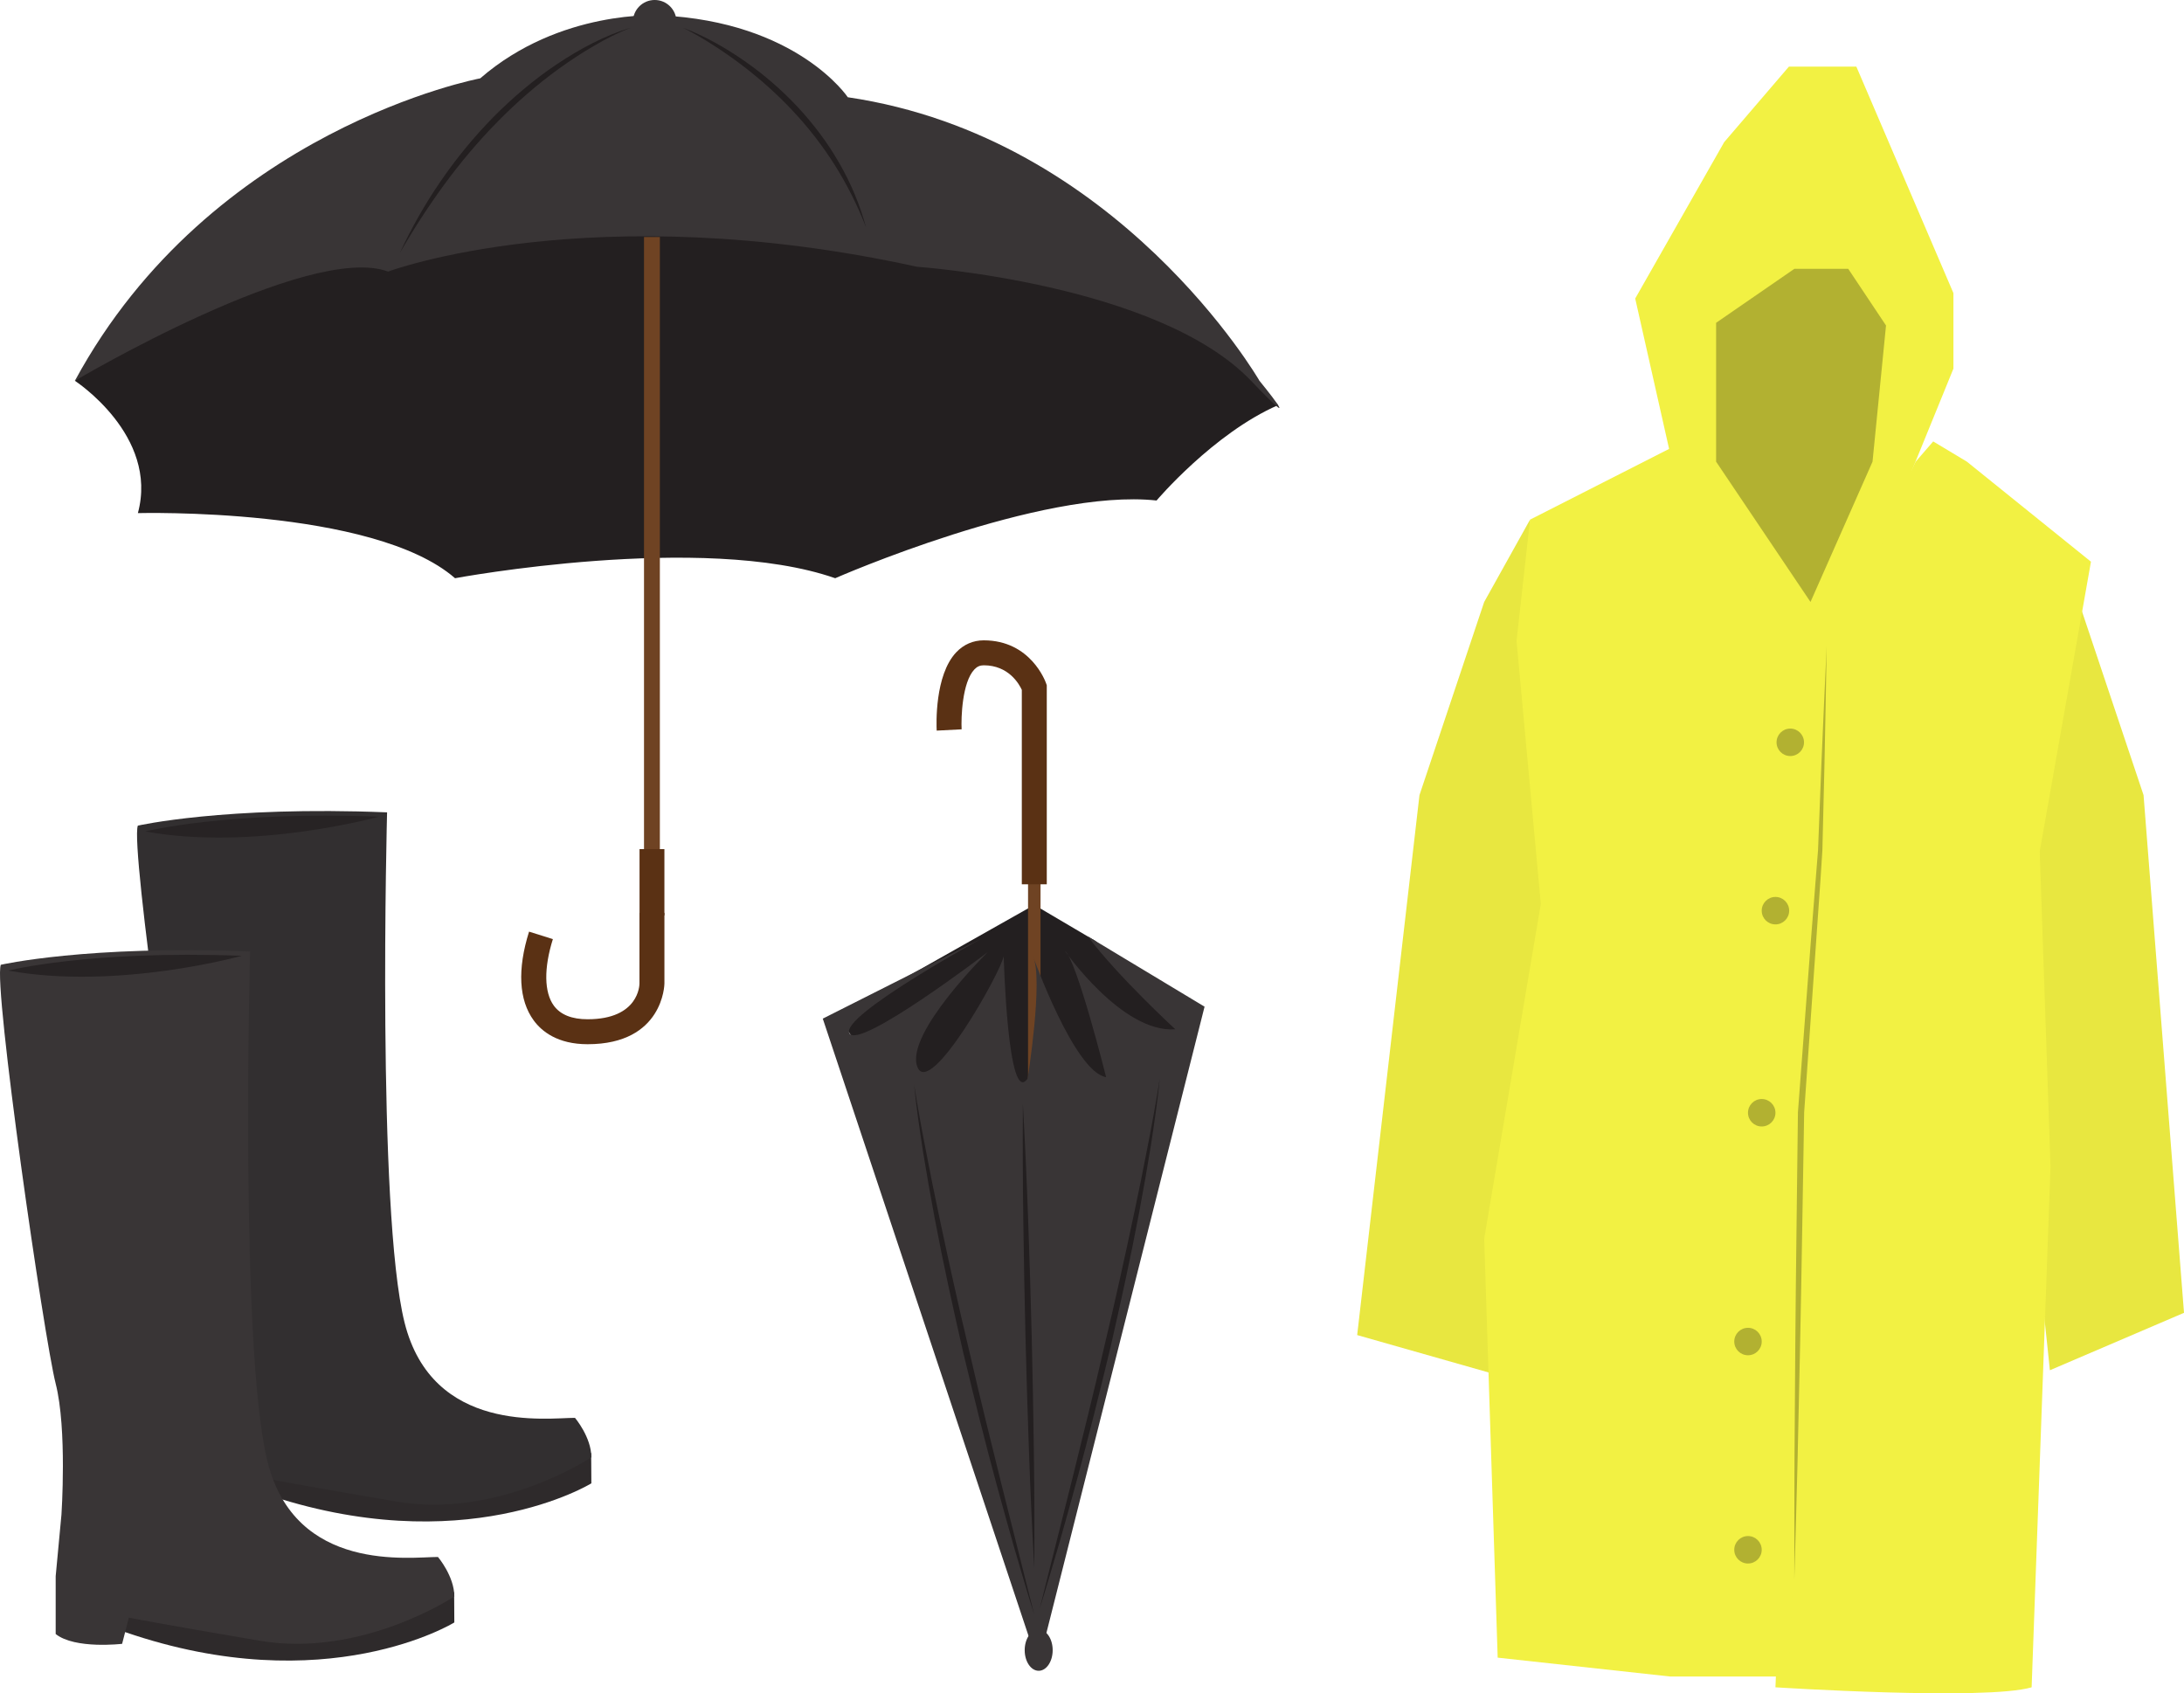 <?xml version="1.0" encoding="UTF-8" standalone="no"?>
<svg
   xmlns:dc="http://purl.org/dc/elements/1.1/"
   xmlns:cc="http://creativecommons.org/ns#"
   xmlns:rdf="http://www.w3.org/1999/02/22-rdf-syntax-ns#"
   xmlns:svg="http://www.w3.org/2000/svg"
   xmlns="http://www.w3.org/2000/svg"
   viewBox="0 0 874.987 678.412"
   height="678.412"
   width="874.987"
   xml:space="preserve"
   version="1.1"
   id="svg2"><defs
     id="defs6" /><g
     transform="matrix(1.25,0,0,-1.25,0,678.413)"
     id="g10"><g
       transform="scale(0.1,0.1)"
       id="g12"><path
         id="path14"
         style="fill:#393536;fill-opacity:1;fill-rule:nonzero;stroke:none"
         d="m 2168.08,5357.6 c 0,-38.52 -31.23,-69.74 -69.74,-69.74 -38.52,0 -69.75,31.22 -69.75,69.74 0,38.52 31.23,69.74 69.75,69.74 38.51,0 69.74,-31.22 69.74,-69.74" /><path
         id="path16"
         style="fill:#231f20;fill-opacity:1;fill-rule:nonzero;stroke:none"
         d="m 239.984,4206.82 c 0,0 269.27,-175.02 201.95,-424.09 0,0 753.956,20.18 1016.506,-208.7 0,0 794.34,148.09 1218.45,0 0,0 659.18,289.47 1029.98,249.07 0,0 181.86,215.06 389.59,305.75 0,0 -1784.76,2071.46 -3856.476,77.97" /><path
         id="path18"
         style="fill:#393536;fill-opacity:1;fill-rule:nonzero;stroke:none"
         d="m 239.984,4206.82 c 0,0 749.133,444.29 1003.996,350.06 0,0 651.43,243.91 1695.4,15.36 0,0 772.14,-53.2 1070.42,-365.42 187.45,-196.22 26.92,0 26.92,0 0,0 -451.02,780.89 -1319.43,908.8 0,0 -161.28,242.33 -602.36,262.54 0,0 -319.9,20.2 -575.71,-201.95 0,0 -861.665,-161.57 -1299.236,-969.39" /><path
         id="path20"
         style="fill:#6f4323;fill-opacity:1;fill-rule:nonzero;stroke:none"
         d="m 2064.12,2247.86 50.809,0 0,2419.75 -50.809,0 0,-2419.75 z" /><path
         id="path22"
         style="fill:#5a3114;fill-opacity:1;fill-rule:nonzero;stroke:none"
         d="m 1883.29,2080.44 c -96.48,0 -147.12,41.4 -172.6,76.11 -47.86,65.22 -53.05,163.67 -15,284.73 l 76.32,-23.99 c -29.24,-93.03 -28.08,-170.82 3.17,-213.4 21.16,-28.83 57.53,-43.45 108.11,-43.45 164.35,0 166.24,109.74 166.24,114.41 l 0,226.66 80,0 0,-226.66 c 0,-1.94 -2.82,-194.41 -246.24,-194.41" /><path
         id="path24"
         style="fill:#5a3114;fill-opacity:1;fill-rule:nonzero;stroke:none"
         d="m 2049.77,2493.21 79.703,0 0,212.531 -79.703,0 0,-212.531 z" /><path
         id="path26"
         style="fill:#231f20;fill-opacity:1;fill-rule:nonzero;stroke:none"
         d="m 2021.12,5338.5 c -40.96,-16.2 -80.12,-36.26 -117.92,-58.47 -37.93,-21.97 -74.55,-46.08 -110.06,-71.63 -70.88,-51.35 -137.23,-108.77 -198.43,-171.25 -61.48,-62.23 -117.8,-129.52 -169.84,-200.03 -51.82,-70.7 -99.49,-144.6 -143.51,-220.94 37.11,79.92 80.64,157.12 130.79,229.97 49.91,73.01 106.28,141.74 168.31,205.02 62.27,63.01 130.19,120.64 203.79,169.99 73.52,49.07 152.33,91.76 236.87,117.34" /><path
         id="path28"
         style="fill:#231f20;fill-opacity:1;fill-rule:nonzero;stroke:none"
         d="m 2188.84,5338.5 c 69.76,-26.48 135.4,-63.62 196.86,-106.33 61.54,-42.74 118.56,-92.13 170.02,-146.8 51.18,-54.92 96.72,-115.28 134.01,-180.41 37.56,-64.93 66.63,-134.63 86.09,-206.58 -26.86,69.51 -60.28,135.94 -99.47,198.54 -39.4,62.46 -84.69,121.05 -135.22,174.79 -50.27,53.98 -105.7,103.14 -164.57,147.88 -29.51,22.27 -59.85,43.54 -91.14,63.42 -31.1,20.22 -63.33,38.72 -96.58,55.49" /><path
         id="path30"
         style="fill:#393536;fill-opacity:1;fill-rule:nonzero;stroke:none"
         d="m 3373.91,138.203 c 0,-36.453 -20.09,-66.008 -44.83,-66.008 -24.77,0 -44.84,29.555 -44.84,66.008 0,36.453 20.07,66.008 44.84,66.008 24.74,0 44.83,-29.555 44.83,-66.008" /><path
         id="path32"
         style="fill:#231f20;fill-opacity:1;fill-rule:nonzero;stroke:none"
         d="m 2683.98,2170.94 631,356.01 195.58,-115.32 305.4,-285.45 -588.38,-456.21 c 0,0 -268.62,112.99 -272.88,117.24 -4.25,4.27 -270.72,383.73 -270.72,383.73" /><path
         id="path34"
         style="fill:#6f4323;fill-opacity:1;fill-rule:nonzero;stroke:none"
         d="m 3294.98,1889.54 40,0 0,925.207 -40,0 0,-925.207 z" /><path
         id="path36"
         style="fill:#393536;fill-opacity:1;fill-rule:nonzero;stroke:none"
         d="m 3327.78,90.273 -690.71,2072.137 507.37,255.82 c 0,0 -451.96,-247.29 -422.1,-302.72 29.85,-55.42 443.41,260.1 443.41,260.1 0,0 -264.35,-260.1 -225.97,-366.68 38.37,-106.59 268.61,302.72 277.14,353.87 0,0 12.79,-486.03 76.75,-392.25 0,0 51.14,319.79 17.04,392.25 0,0 132.2,-370.94 234.52,-387.98 0,0 -93.82,375.21 -132.19,405.03 0,0 183.35,-264.34 353.89,-251.54 0,0 -186.54,172.01 -280.21,297.69 l 374,-225.2 L 3327.78,90.273" /><path
         id="path38"
         style="fill:#5a3114;fill-opacity:1;fill-rule:nonzero;stroke:none"
         d="m 3354.98,2593.05 -80,0 0,623.18 c -8.45,18.5 -42.09,78.7 -122.03,78.7 -12.04,0 -21.27,-4.07 -29.95,-13.21 -39.39,-41.48 -42.84,-155.39 -40.95,-192.02 l -79.89,-4.13 c -0.93,17.97 -7.06,177.64 62.83,251.23 23.68,24.94 54.09,38.13 87.96,38.13 150.39,0 197.87,-132.15 199.82,-137.77 l 2.21,-6.36 0,-637.75" /><path
         id="path40"
         style="fill:#231f20;fill-opacity:1;fill-rule:nonzero;stroke:none"
         d="m 2929.7,1951.89 c 11.33,-71.82 24.23,-143.34 38.31,-214.62 13.58,-71.37 27.97,-142.59 43.15,-213.64 30.15,-142.13 61.26,-284.05 95.16,-425.35 32.36,-141.651 67.43,-282.675 102.37,-423.749 l 106.29,-423 c -21.8,69.387 -42.06,139.223 -62.62,208.977 -19.94,69.93 -39.4,140 -58.56,210.156 -38.05,140.391 -73.01,281.602 -106.93,423.066 -32.32,141.84 -63.76,283.91 -90.73,426.89 -13.36,71.52 -26.12,143.15 -37.73,214.97 -10.85,71.92 -21.84,143.87 -28.71,216.3" /><path
         id="path42"
         style="fill:#231f20;fill-opacity:1;fill-rule:nonzero;stroke:none"
         d="m 3717.11,1970.16 c -6.86,-72.43 -17.86,-144.38 -28.71,-216.3 -11.6,-71.82 -24.38,-143.45 -37.74,-214.97 -26.96,-142.97 -58.41,-285.05 -90.73,-426.89 -33.91,-141.461 -68.87,-282.672 -106.92,-423.066 -19.17,-70.157 -38.63,-140.223 -58.56,-210.157 -20.57,-69.754 -40.82,-139.589 -62.62,-208.972 l 106.29,422.996 c 34.93,141.078 70.01,282.101 102.36,423.749 33.91,141.3 65.02,283.22 95.18,425.35 15.16,71.05 29.55,142.27 43.14,213.64 14.08,71.28 26.98,142.8 38.31,214.62" /><path
         id="path44"
         style="fill:#231f20;fill-opacity:1;fill-rule:nonzero;stroke:none"
         d="m 3278.4,1889.54 c 6.91,-123.95 12.55,-247.93 16.92,-371.94 4.64,-124.01 8.11,-248.05 11.36,-372.09 2.87,-124.05 5.5,-248.108 6.95,-372.19 1.75,-124.082 2.19,-248.191 1.35,-372.336 -6.94,123.957 -12.59,247.934 -16.95,371.946 -4.64,124.011 -8.11,248.05 -11.33,372.09 -2.85,124.05 -5.47,248.1 -6.92,372.19 -1.74,124.08 -2.19,248.19 -1.38,372.33" /><path
         id="path46"
         style="fill:#e8e740;fill-opacity:1;fill-rule:nonzero;stroke:none"
         d="m 4903.9,3761.75 -146.94,-263.8 -207.44,-619.11 -199.65,-1730.66 454.97,-129.42 211.42,1602.08 -112.36,1140.91" /><path
         id="path48"
         style="fill:#e8e740;fill-opacity:1;fill-rule:nonzero;stroke:none"
         d="m 6515.87,3761.75 146.93,-263.8 207.45,-619.11 129.64,-1659.34 -429.82,-184.04 -166.56,1585.38 112.36,1140.91" /><path
         id="path50"
         style="fill:#f2f143;fill-opacity:1;fill-rule:nonzero;stroke:none"
         d="m 6139.88,3947.55 -337.08,-698.35 -69.15,-890.72 0,-1303.96 -43.21,-1035.309 c 0,0 674.17,-43.215 821.1,0 l 60.51,1668.149 -34.57,1010.9 164.22,928.68 -397.59,320.61 -108.04,64.86 -56.19,-64.86" /><path
         id="path52"
         style="fill:#f2f143;fill-opacity:1;fill-rule:nonzero;stroke:none"
         d="m 5396.56,4012.41 458.1,-763.21 -121.01,-3195.411 -380.3,0 -553.17,60.496 -43.22,1342.925 181.51,1072.88 -77.79,842.71 43.22,388.95 492.66,250.66" /><path
         id="path54"
         style="fill:#f2f143;fill-opacity:1;fill-rule:nonzero;stroke:none"
         d="m 5379.28,3856.82 -138.3,613.68 285.23,501.31 207.44,242.01 216.08,0 311.16,-726.03 0,-242.01 -406.23,-996.58 -475.38,607.62" /><path
         id="path56"
         style="fill:#b2b131;fill-opacity:1;fill-rule:nonzero;stroke:none"
         d="m 5802.8,3497.95 -302.52,449.6 0,445.16 250.66,172.86 172.86,0 121.02,-181.5 -43.23,-436.52 -198.79,-449.6" /><path
         id="path58"
         style="fill:#b2b131;fill-opacity:1;fill-rule:nonzero;stroke:none"
         d="m 5854.66,3356.64 c -1.7,-124.78 -4.68,-249.52 -6.99,-374.28 l -4.52,-187.1 -2.27,-93.55 -6.06,-93.67 -52.35,-746.18 c -4.37,-249.5 -7.88,-499.01 -13.07,-748.5 l -8.17,-374.219 c -3.46,-124.739 -6.23,-249.473 -10.29,-374.2 -0.47,124.786 0.35,249.563 0.49,374.336 l 2.59,374.313 c 2,249.52 5.67,499.04 8.48,748.56 l 28.15,373.83 c 9.6,124.39 18.55,248.84 28.9,373.18 l 7.38,92.99 3.66,93.51 7.34,187.02 c 5.6,124.65 10.53,249.32 16.73,373.96" /><path
         id="path60"
         style="fill:#b2b131;fill-opacity:1;fill-rule:nonzero;stroke:none"
         d="m 5781.98,3048.07 c 0,-24.3 -19.69,-44 -44,-44 -24.31,0 -44,19.7 -44,44 0,24.31 19.69,44.02 44,44.02 24.31,0 44,-19.71 44,-44.02" /><path
         id="path62"
         style="fill:#b2b131;fill-opacity:1;fill-rule:nonzero;stroke:none"
         d="m 5734.45,2508.48 c 0,-24.3 -19.7,-44.01 -44.01,-44.01 -24.31,0 -44,19.71 -44,44.01 0,24.3 19.69,44.01 44,44.01 24.31,0 44.01,-19.71 44.01,-44.01" /><path
         id="path64"
         style="fill:#b2b131;fill-opacity:1;fill-rule:nonzero;stroke:none"
         d="m 5646.45,1127.48 c 0,-24.31 -19.71,-44 -44.02,-44 -24.29,0 -44,19.69 -44,44 0,24.31 19.71,44 44,44 24.31,0 44.02,-19.69 44.02,-44" /><path
         id="path66"
         style="fill:#b2b131;fill-opacity:1;fill-rule:nonzero;stroke:none"
         d="m 5690.44,1860.79 c 0,-24.31 -19.7,-44 -44,-44 -24.31,0 -44.01,19.69 -44.01,44 0,24.31 19.7,44 44.01,44 24.3,0 44,-19.69 44,-44" /><path
         id="path68"
         style="fill:#b2b131;fill-opacity:1;fill-rule:nonzero;stroke:none"
         d="m 5646.45,460.02 c 0,-24.297 -19.71,-44.004 -44.02,-44.004 -24.29,0 -44,19.707 -44,44.004 0,24.304 19.71,44.011 44,44.011 24.31,0 44.02,-19.707 44.02,-44.011" /><path
         id="path70"
         style="fill:#2e2a2b;fill-opacity:1;fill-rule:nonzero;stroke:none"
         d="m 1894.57,770.059 c 0,0 0.77,-44.571 0.77,-97.032 0,0 -409.63,-253.117 -1055.074,-30.89 l -55.981,46.32 95.676,114.188 614.159,-55.547 400.45,22.961" /><path
         id="path72"
         style="fill:#322f30;fill-opacity:1;fill-rule:nonzero;stroke:none"
         d="m 1240.61,2823.54 c 0,0 -33.5,-1277.11 56,-1635.11 89.5,-358.008 456.77,-305.539 546.27,-305.539 0,0 52.46,-61.727 52.46,-126.536 0,0 -296.28,-197.527 -623.42,-141.972 -327.143,55.558 -419.732,74.074 -419.732,74.074 l -21.606,-83.926 c 0,0 -151.227,-17.922 -212.949,31.453 l 0,185.18 18.515,197.516 c 0,0 18.516,274.68 -18.515,419.74 -37.035,145.04 -200.61,1274.62 -175.918,1342.52 0,0 276.875,63.61 798.895,42.6" /><path
         id="path74"
         style="fill:#272324;fill-opacity:1;fill-rule:nonzero;stroke:none"
         d="m 465.375,2762.42 c 0,0 259.25,65.84 748.935,47.32 0,0 -399.158,-111.11 -748.935,-47.32" /><path
         id="path76"
         style="fill:#2e2a2b;fill-opacity:1;fill-rule:nonzero;stroke:none"
         d="m 1455.38,324.129 c 0,0 0.77,-44.57 0.77,-97.031 0,0 -409.63,-253.114 -1055.076,-30.887 l -55.976,46.316 95.675,114.192 614.167,-55.559 400.44,22.969" /><path
         id="path78"
         style="fill:#393536;fill-opacity:1;fill-rule:nonzero;stroke:none"
         d="m 801.422,2377.62 c 0,0 -33.508,-1277.11 55.996,-1635.12 89.5,-358.008 456.762,-305.535 546.272,-305.535 0,0 52.46,-61.731 52.46,-126.543 0,0 -296.27,-197.524 -623.42,-141.965 -327.144,55.555 -419.734,74.07 -419.734,74.07 l -21.605,-83.925 c 0,0 -151.227,-17.918 -212.95,31.457 l 0,185.175 18.516,197.52 c 0,0 18.516,274.676 -18.516,419.734 C 141.406,1137.54 -22.168,2267.11 2.523,2335.01 c 0,0 276.875,63.6 798.899,42.61" /><path
         id="path80"
         style="fill:#272324;fill-opacity:1;fill-rule:nonzero;stroke:none"
         d="m 26.188,2316.48 c 0,0 259.247,65.85 748.933,47.33 0,0 -399.16,-111.11 -748.933,-47.33" /></g></g></svg>